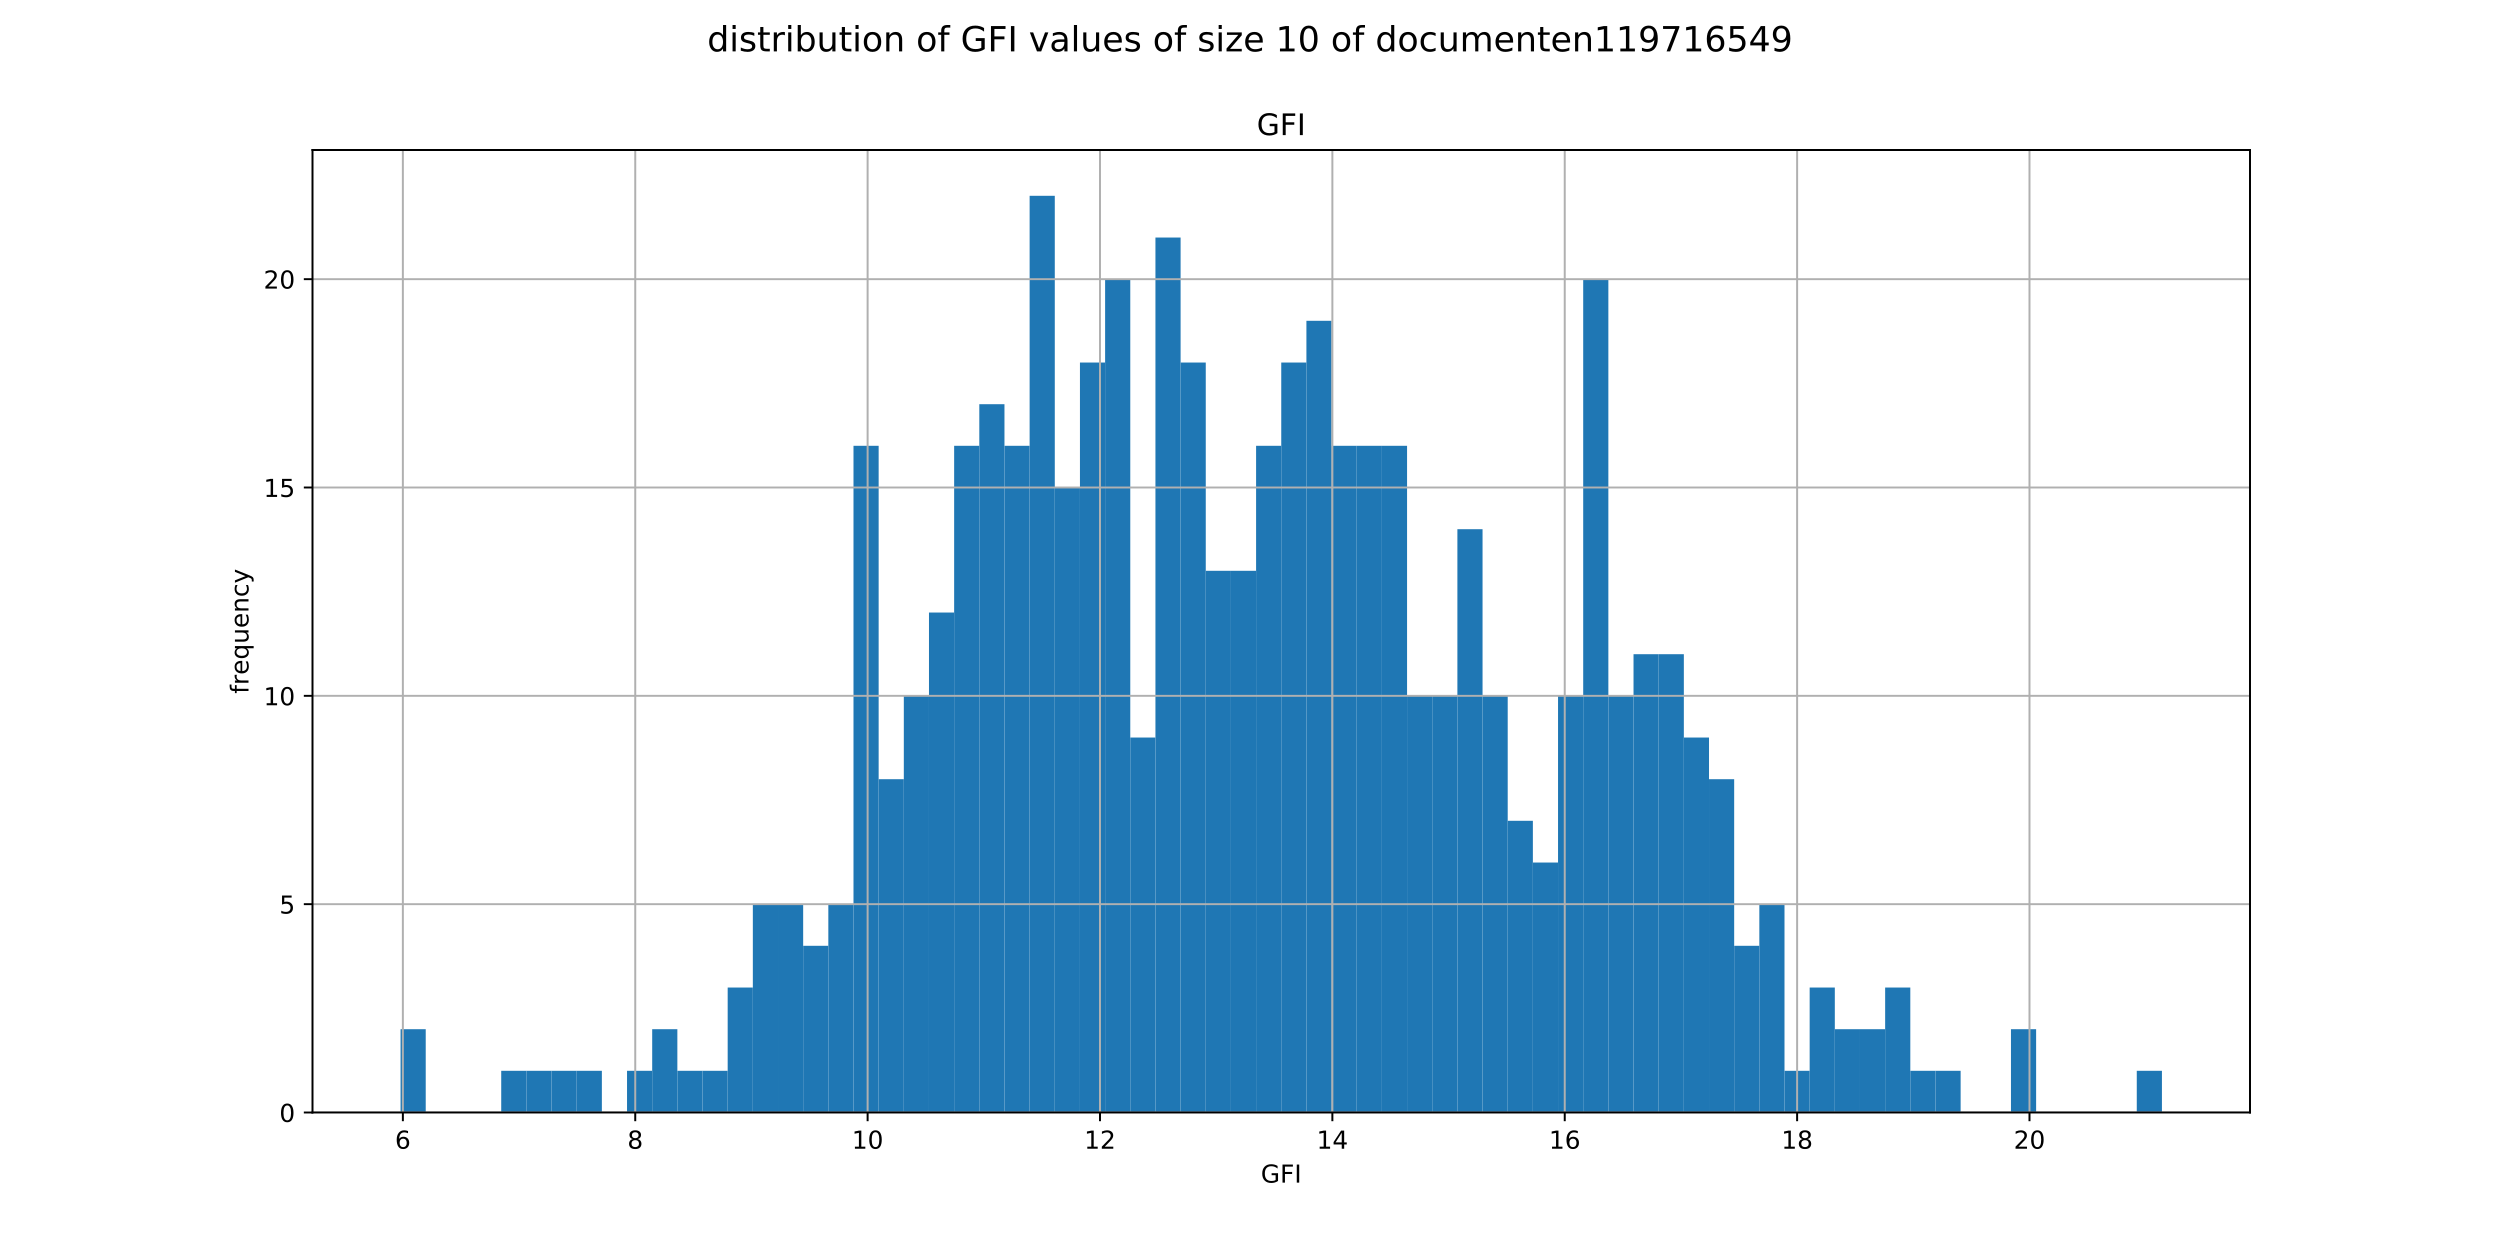 <?xml version="1.0" encoding="utf-8" standalone="no"?>
<!DOCTYPE svg PUBLIC "-//W3C//DTD SVG 1.1//EN"
  "http://www.w3.org/Graphics/SVG/1.1/DTD/svg11.dtd">
<!-- Created with matplotlib (http://matplotlib.org/) -->
<svg height="504pt" version="1.1" viewBox="0 0 1008 504" width="1008pt" xmlns="http://www.w3.org/2000/svg" xmlns:xlink="http://www.w3.org/1999/xlink">
 <defs>
  <style type="text/css">
*{stroke-linecap:butt;stroke-linejoin:round;}
  </style>
 </defs>
 <g id="figure_1">
  <g id="patch_1">
   <path d="M 0 504 
L 1008 504 
L 1008 0 
L 0 0 
z
" style="fill:#ffffff;"/>
  </g>
  <g id="axes_1">
   <g id="patch_2">
    <path d="M 126 448.56 
L 907.2 448.56 
L 907.2 60.48 
L 126 60.48 
z
" style="fill:#ffffff;"/>
   </g>
   <g id="patch_3">
    <path clip-path="url(#p3e5def8d0f)" d="M 161.509 448.56 
L 171.655 448.56 
L 171.655 414.96 
L 161.509 414.96 
z
" style="fill:#1f77b4;"/>
   </g>
   <g id="patch_4">
    <path clip-path="url(#p3e5def8d0f)" d="M 171.655 448.56 
L 181.8 448.56 
L 181.8 448.56 
L 171.655 448.56 
z
" style="fill:#1f77b4;"/>
   </g>
   <g id="patch_5">
    <path clip-path="url(#p3e5def8d0f)" d="M 181.8 448.56 
L 191.945 448.56 
L 191.945 448.56 
L 181.8 448.56 
z
" style="fill:#1f77b4;"/>
   </g>
   <g id="patch_6">
    <path clip-path="url(#p3e5def8d0f)" d="M 191.945 448.56 
L 202.091 448.56 
L 202.091 448.56 
L 191.945 448.56 
z
" style="fill:#1f77b4;"/>
   </g>
   <g id="patch_7">
    <path clip-path="url(#p3e5def8d0f)" d="M 202.091 448.56 
L 212.236 448.56 
L 212.236 431.76 
L 202.091 431.76 
z
" style="fill:#1f77b4;"/>
   </g>
   <g id="patch_8">
    <path clip-path="url(#p3e5def8d0f)" d="M 212.236 448.56 
L 222.382 448.56 
L 222.382 431.76 
L 212.236 431.76 
z
" style="fill:#1f77b4;"/>
   </g>
   <g id="patch_9">
    <path clip-path="url(#p3e5def8d0f)" d="M 222.382 448.56 
L 232.527 448.56 
L 232.527 431.76 
L 222.382 431.76 
z
" style="fill:#1f77b4;"/>
   </g>
   <g id="patch_10">
    <path clip-path="url(#p3e5def8d0f)" d="M 232.527 448.56 
L 242.673 448.56 
L 242.673 431.76 
L 232.527 431.76 
z
" style="fill:#1f77b4;"/>
   </g>
   <g id="patch_11">
    <path clip-path="url(#p3e5def8d0f)" d="M 242.673 448.56 
L 252.818 448.56 
L 252.818 448.56 
L 242.673 448.56 
z
" style="fill:#1f77b4;"/>
   </g>
   <g id="patch_12">
    <path clip-path="url(#p3e5def8d0f)" d="M 252.818 448.56 
L 262.964 448.56 
L 262.964 431.76 
L 252.818 431.76 
z
" style="fill:#1f77b4;"/>
   </g>
   <g id="patch_13">
    <path clip-path="url(#p3e5def8d0f)" d="M 262.964 448.56 
L 273.109 448.56 
L 273.109 414.96 
L 262.964 414.96 
z
" style="fill:#1f77b4;"/>
   </g>
   <g id="patch_14">
    <path clip-path="url(#p3e5def8d0f)" d="M 273.109 448.56 
L 283.255 448.56 
L 283.255 431.76 
L 273.109 431.76 
z
" style="fill:#1f77b4;"/>
   </g>
   <g id="patch_15">
    <path clip-path="url(#p3e5def8d0f)" d="M 283.255 448.56 
L 293.4 448.56 
L 293.4 431.76 
L 283.255 431.76 
z
" style="fill:#1f77b4;"/>
   </g>
   <g id="patch_16">
    <path clip-path="url(#p3e5def8d0f)" d="M 293.4 448.56 
L 303.545 448.56 
L 303.545 398.16 
L 293.4 398.16 
z
" style="fill:#1f77b4;"/>
   </g>
   <g id="patch_17">
    <path clip-path="url(#p3e5def8d0f)" d="M 303.545 448.56 
L 313.691 448.56 
L 313.691 364.56 
L 303.545 364.56 
z
" style="fill:#1f77b4;"/>
   </g>
   <g id="patch_18">
    <path clip-path="url(#p3e5def8d0f)" d="M 313.691 448.56 
L 323.836 448.56 
L 323.836 364.56 
L 313.691 364.56 
z
" style="fill:#1f77b4;"/>
   </g>
   <g id="patch_19">
    <path clip-path="url(#p3e5def8d0f)" d="M 323.836 448.56 
L 333.982 448.56 
L 333.982 381.36 
L 323.836 381.36 
z
" style="fill:#1f77b4;"/>
   </g>
   <g id="patch_20">
    <path clip-path="url(#p3e5def8d0f)" d="M 333.982 448.56 
L 344.127 448.56 
L 344.127 364.56 
L 333.982 364.56 
z
" style="fill:#1f77b4;"/>
   </g>
   <g id="patch_21">
    <path clip-path="url(#p3e5def8d0f)" d="M 344.127 448.56 
L 354.273 448.56 
L 354.273 179.76 
L 344.127 179.76 
z
" style="fill:#1f77b4;"/>
   </g>
   <g id="patch_22">
    <path clip-path="url(#p3e5def8d0f)" d="M 354.273 448.56 
L 364.418 448.56 
L 364.418 314.16 
L 354.273 314.16 
z
" style="fill:#1f77b4;"/>
   </g>
   <g id="patch_23">
    <path clip-path="url(#p3e5def8d0f)" d="M 364.418 448.56 
L 374.564 448.56 
L 374.564 280.56 
L 364.418 280.56 
z
" style="fill:#1f77b4;"/>
   </g>
   <g id="patch_24">
    <path clip-path="url(#p3e5def8d0f)" d="M 374.564 448.56 
L 384.709 448.56 
L 384.709 246.96 
L 374.564 246.96 
z
" style="fill:#1f77b4;"/>
   </g>
   <g id="patch_25">
    <path clip-path="url(#p3e5def8d0f)" d="M 384.709 448.56 
L 394.855 448.56 
L 394.855 179.76 
L 384.709 179.76 
z
" style="fill:#1f77b4;"/>
   </g>
   <g id="patch_26">
    <path clip-path="url(#p3e5def8d0f)" d="M 394.855 448.56 
L 405 448.56 
L 405 162.96 
L 394.855 162.96 
z
" style="fill:#1f77b4;"/>
   </g>
   <g id="patch_27">
    <path clip-path="url(#p3e5def8d0f)" d="M 405 448.56 
L 415.145 448.56 
L 415.145 179.76 
L 405 179.76 
z
" style="fill:#1f77b4;"/>
   </g>
   <g id="patch_28">
    <path clip-path="url(#p3e5def8d0f)" d="M 415.145 448.56 
L 425.291 448.56 
L 425.291 78.96 
L 415.145 78.96 
z
" style="fill:#1f77b4;"/>
   </g>
   <g id="patch_29">
    <path clip-path="url(#p3e5def8d0f)" d="M 425.291 448.56 
L 435.436 448.56 
L 435.436 196.56 
L 425.291 196.56 
z
" style="fill:#1f77b4;"/>
   </g>
   <g id="patch_30">
    <path clip-path="url(#p3e5def8d0f)" d="M 435.436 448.56 
L 445.582 448.56 
L 445.582 146.16 
L 435.436 146.16 
z
" style="fill:#1f77b4;"/>
   </g>
   <g id="patch_31">
    <path clip-path="url(#p3e5def8d0f)" d="M 445.582 448.56 
L 455.727 448.56 
L 455.727 112.56 
L 445.582 112.56 
z
" style="fill:#1f77b4;"/>
   </g>
   <g id="patch_32">
    <path clip-path="url(#p3e5def8d0f)" d="M 455.727 448.56 
L 465.873 448.56 
L 465.873 297.36 
L 455.727 297.36 
z
" style="fill:#1f77b4;"/>
   </g>
   <g id="patch_33">
    <path clip-path="url(#p3e5def8d0f)" d="M 465.873 448.56 
L 476.018 448.56 
L 476.018 95.76 
L 465.873 95.76 
z
" style="fill:#1f77b4;"/>
   </g>
   <g id="patch_34">
    <path clip-path="url(#p3e5def8d0f)" d="M 476.018 448.56 
L 486.164 448.56 
L 486.164 146.16 
L 476.018 146.16 
z
" style="fill:#1f77b4;"/>
   </g>
   <g id="patch_35">
    <path clip-path="url(#p3e5def8d0f)" d="M 486.164 448.56 
L 496.309 448.56 
L 496.309 230.16 
L 486.164 230.16 
z
" style="fill:#1f77b4;"/>
   </g>
   <g id="patch_36">
    <path clip-path="url(#p3e5def8d0f)" d="M 496.309 448.56 
L 506.455 448.56 
L 506.455 230.16 
L 496.309 230.16 
z
" style="fill:#1f77b4;"/>
   </g>
   <g id="patch_37">
    <path clip-path="url(#p3e5def8d0f)" d="M 506.455 448.56 
L 516.6 448.56 
L 516.6 179.76 
L 506.455 179.76 
z
" style="fill:#1f77b4;"/>
   </g>
   <g id="patch_38">
    <path clip-path="url(#p3e5def8d0f)" d="M 516.6 448.56 
L 526.745 448.56 
L 526.745 146.16 
L 516.6 146.16 
z
" style="fill:#1f77b4;"/>
   </g>
   <g id="patch_39">
    <path clip-path="url(#p3e5def8d0f)" d="M 526.745 448.56 
L 536.891 448.56 
L 536.891 129.36 
L 526.745 129.36 
z
" style="fill:#1f77b4;"/>
   </g>
   <g id="patch_40">
    <path clip-path="url(#p3e5def8d0f)" d="M 536.891 448.56 
L 547.036 448.56 
L 547.036 179.76 
L 536.891 179.76 
z
" style="fill:#1f77b4;"/>
   </g>
   <g id="patch_41">
    <path clip-path="url(#p3e5def8d0f)" d="M 547.036 448.56 
L 557.182 448.56 
L 557.182 179.76 
L 547.036 179.76 
z
" style="fill:#1f77b4;"/>
   </g>
   <g id="patch_42">
    <path clip-path="url(#p3e5def8d0f)" d="M 557.182 448.56 
L 567.327 448.56 
L 567.327 179.76 
L 557.182 179.76 
z
" style="fill:#1f77b4;"/>
   </g>
   <g id="patch_43">
    <path clip-path="url(#p3e5def8d0f)" d="M 567.327 448.56 
L 577.473 448.56 
L 577.473 280.56 
L 567.327 280.56 
z
" style="fill:#1f77b4;"/>
   </g>
   <g id="patch_44">
    <path clip-path="url(#p3e5def8d0f)" d="M 577.473 448.56 
L 587.618 448.56 
L 587.618 280.56 
L 577.473 280.56 
z
" style="fill:#1f77b4;"/>
   </g>
   <g id="patch_45">
    <path clip-path="url(#p3e5def8d0f)" d="M 587.618 448.56 
L 597.764 448.56 
L 597.764 213.36 
L 587.618 213.36 
z
" style="fill:#1f77b4;"/>
   </g>
   <g id="patch_46">
    <path clip-path="url(#p3e5def8d0f)" d="M 597.764 448.56 
L 607.909 448.56 
L 607.909 280.56 
L 597.764 280.56 
z
" style="fill:#1f77b4;"/>
   </g>
   <g id="patch_47">
    <path clip-path="url(#p3e5def8d0f)" d="M 607.909 448.56 
L 618.055 448.56 
L 618.055 330.96 
L 607.909 330.96 
z
" style="fill:#1f77b4;"/>
   </g>
   <g id="patch_48">
    <path clip-path="url(#p3e5def8d0f)" d="M 618.055 448.56 
L 628.2 448.56 
L 628.2 347.76 
L 618.055 347.76 
z
" style="fill:#1f77b4;"/>
   </g>
   <g id="patch_49">
    <path clip-path="url(#p3e5def8d0f)" d="M 628.2 448.56 
L 638.345 448.56 
L 638.345 280.56 
L 628.2 280.56 
z
" style="fill:#1f77b4;"/>
   </g>
   <g id="patch_50">
    <path clip-path="url(#p3e5def8d0f)" d="M 638.345 448.56 
L 648.491 448.56 
L 648.491 112.56 
L 638.345 112.56 
z
" style="fill:#1f77b4;"/>
   </g>
   <g id="patch_51">
    <path clip-path="url(#p3e5def8d0f)" d="M 648.491 448.56 
L 658.636 448.56 
L 658.636 280.56 
L 648.491 280.56 
z
" style="fill:#1f77b4;"/>
   </g>
   <g id="patch_52">
    <path clip-path="url(#p3e5def8d0f)" d="M 658.636 448.56 
L 668.782 448.56 
L 668.782 263.76 
L 658.636 263.76 
z
" style="fill:#1f77b4;"/>
   </g>
   <g id="patch_53">
    <path clip-path="url(#p3e5def8d0f)" d="M 668.782 448.56 
L 678.927 448.56 
L 678.927 263.76 
L 668.782 263.76 
z
" style="fill:#1f77b4;"/>
   </g>
   <g id="patch_54">
    <path clip-path="url(#p3e5def8d0f)" d="M 678.927 448.56 
L 689.073 448.56 
L 689.073 297.36 
L 678.927 297.36 
z
" style="fill:#1f77b4;"/>
   </g>
   <g id="patch_55">
    <path clip-path="url(#p3e5def8d0f)" d="M 689.073 448.56 
L 699.218 448.56 
L 699.218 314.16 
L 689.073 314.16 
z
" style="fill:#1f77b4;"/>
   </g>
   <g id="patch_56">
    <path clip-path="url(#p3e5def8d0f)" d="M 699.218 448.56 
L 709.364 448.56 
L 709.364 381.36 
L 699.218 381.36 
z
" style="fill:#1f77b4;"/>
   </g>
   <g id="patch_57">
    <path clip-path="url(#p3e5def8d0f)" d="M 709.364 448.56 
L 719.509 448.56 
L 719.509 364.56 
L 709.364 364.56 
z
" style="fill:#1f77b4;"/>
   </g>
   <g id="patch_58">
    <path clip-path="url(#p3e5def8d0f)" d="M 719.509 448.56 
L 729.655 448.56 
L 729.655 431.76 
L 719.509 431.76 
z
" style="fill:#1f77b4;"/>
   </g>
   <g id="patch_59">
    <path clip-path="url(#p3e5def8d0f)" d="M 729.655 448.56 
L 739.8 448.56 
L 739.8 398.16 
L 729.655 398.16 
z
" style="fill:#1f77b4;"/>
   </g>
   <g id="patch_60">
    <path clip-path="url(#p3e5def8d0f)" d="M 739.8 448.56 
L 749.945 448.56 
L 749.945 414.96 
L 739.8 414.96 
z
" style="fill:#1f77b4;"/>
   </g>
   <g id="patch_61">
    <path clip-path="url(#p3e5def8d0f)" d="M 749.945 448.56 
L 760.091 448.56 
L 760.091 414.96 
L 749.945 414.96 
z
" style="fill:#1f77b4;"/>
   </g>
   <g id="patch_62">
    <path clip-path="url(#p3e5def8d0f)" d="M 760.091 448.56 
L 770.236 448.56 
L 770.236 398.16 
L 760.091 398.16 
z
" style="fill:#1f77b4;"/>
   </g>
   <g id="patch_63">
    <path clip-path="url(#p3e5def8d0f)" d="M 770.236 448.56 
L 780.382 448.56 
L 780.382 431.76 
L 770.236 431.76 
z
" style="fill:#1f77b4;"/>
   </g>
   <g id="patch_64">
    <path clip-path="url(#p3e5def8d0f)" d="M 780.382 448.56 
L 790.527 448.56 
L 790.527 431.76 
L 780.382 431.76 
z
" style="fill:#1f77b4;"/>
   </g>
   <g id="patch_65">
    <path clip-path="url(#p3e5def8d0f)" d="M 790.527 448.56 
L 800.673 448.56 
L 800.673 448.56 
L 790.527 448.56 
z
" style="fill:#1f77b4;"/>
   </g>
   <g id="patch_66">
    <path clip-path="url(#p3e5def8d0f)" d="M 800.673 448.56 
L 810.818 448.56 
L 810.818 448.56 
L 800.673 448.56 
z
" style="fill:#1f77b4;"/>
   </g>
   <g id="patch_67">
    <path clip-path="url(#p3e5def8d0f)" d="M 810.818 448.56 
L 820.964 448.56 
L 820.964 414.96 
L 810.818 414.96 
z
" style="fill:#1f77b4;"/>
   </g>
   <g id="patch_68">
    <path clip-path="url(#p3e5def8d0f)" d="M 820.964 448.56 
L 831.109 448.56 
L 831.109 448.56 
L 820.964 448.56 
z
" style="fill:#1f77b4;"/>
   </g>
   <g id="patch_69">
    <path clip-path="url(#p3e5def8d0f)" d="M 831.109 448.56 
L 841.255 448.56 
L 841.255 448.56 
L 831.109 448.56 
z
" style="fill:#1f77b4;"/>
   </g>
   <g id="patch_70">
    <path clip-path="url(#p3e5def8d0f)" d="M 841.255 448.56 
L 851.4 448.56 
L 851.4 448.56 
L 841.255 448.56 
z
" style="fill:#1f77b4;"/>
   </g>
   <g id="patch_71">
    <path clip-path="url(#p3e5def8d0f)" d="M 851.4 448.56 
L 861.545 448.56 
L 861.545 448.56 
L 851.4 448.56 
z
" style="fill:#1f77b4;"/>
   </g>
   <g id="patch_72">
    <path clip-path="url(#p3e5def8d0f)" d="M 861.545 448.56 
L 871.691 448.56 
L 871.691 431.76 
L 861.545 431.76 
z
" style="fill:#1f77b4;"/>
   </g>
   <g id="matplotlib.axis_1">
    <g id="xtick_1">
     <g id="line2d_1">
      <path clip-path="url(#p3e5def8d0f)" d="M 162.437 448.56 
L 162.437 60.48 
" style="fill:none;stroke:#b0b0b0;stroke-linecap:square;stroke-width:0.8;"/>
     </g>
     <g id="line2d_2">
      <defs>
       <path d="M 0 0 
L 0 3.5 
" id="m984dff1b9d" style="stroke:#000000;stroke-width:0.8;"/>
      </defs>
      <g>
       <use style="stroke:#000000;stroke-width:0.8;" x="162.437" xlink:href="#m984dff1b9d" y="448.56"/>
      </g>
     </g>
     <g id="text_1">
      <!-- 6 -->
      <defs>
       <path d="M 33.016 40.375 
Q 26.375 40.375 22.484 35.828 
Q 18.609 31.297 18.609 23.391 
Q 18.609 15.531 22.484 10.953 
Q 26.375 6.391 33.016 6.391 
Q 39.656 6.391 43.531 10.953 
Q 47.406 15.531 47.406 23.391 
Q 47.406 31.297 43.531 35.828 
Q 39.656 40.375 33.016 40.375 
z
M 52.594 71.297 
L 52.594 62.312 
Q 48.875 64.062 45.094 64.984 
Q 41.312 65.922 37.594 65.922 
Q 27.828 65.922 22.672 59.328 
Q 17.531 52.734 16.797 39.406 
Q 19.672 43.656 24.016 45.922 
Q 28.375 48.188 33.594 48.188 
Q 44.578 48.188 50.953 41.516 
Q 57.328 34.859 57.328 23.391 
Q 57.328 12.156 50.688 5.359 
Q 44.047 -1.422 33.016 -1.422 
Q 20.359 -1.422 13.672 8.266 
Q 6.984 17.969 6.984 36.375 
Q 6.984 53.656 15.188 63.938 
Q 23.391 74.219 37.203 74.219 
Q 40.922 74.219 44.703 73.484 
Q 48.484 72.75 52.594 71.297 
z
" id="DejaVuSans-36"/>
      </defs>
      <g transform="translate(159.255 463.158)scale(0.1 -0.1)">
       <use xlink:href="#DejaVuSans-36"/>
      </g>
     </g>
    </g>
    <g id="xtick_2">
     <g id="line2d_3">
      <path clip-path="url(#p3e5def8d0f)" d="M 256.13 448.56 
L 256.13 60.48 
" style="fill:none;stroke:#b0b0b0;stroke-linecap:square;stroke-width:0.8;"/>
     </g>
     <g id="line2d_4">
      <g>
       <use style="stroke:#000000;stroke-width:0.8;" x="256.13" xlink:href="#m984dff1b9d" y="448.56"/>
      </g>
     </g>
     <g id="text_2">
      <!-- 8 -->
      <defs>
       <path d="M 31.781 34.625 
Q 24.75 34.625 20.719 30.859 
Q 16.703 27.094 16.703 20.516 
Q 16.703 13.922 20.719 10.156 
Q 24.75 6.391 31.781 6.391 
Q 38.812 6.391 42.859 10.172 
Q 46.922 13.969 46.922 20.516 
Q 46.922 27.094 42.891 30.859 
Q 38.875 34.625 31.781 34.625 
z
M 21.922 38.812 
Q 15.578 40.375 12.031 44.719 
Q 8.5 49.078 8.5 55.328 
Q 8.5 64.062 14.719 69.141 
Q 20.953 74.219 31.781 74.219 
Q 42.672 74.219 48.875 69.141 
Q 55.078 64.062 55.078 55.328 
Q 55.078 49.078 51.531 44.719 
Q 48 40.375 41.703 38.812 
Q 48.828 37.156 52.797 32.312 
Q 56.781 27.484 56.781 20.516 
Q 56.781 9.906 50.312 4.234 
Q 43.844 -1.422 31.781 -1.422 
Q 19.734 -1.422 13.25 4.234 
Q 6.781 9.906 6.781 20.516 
Q 6.781 27.484 10.781 32.312 
Q 14.797 37.156 21.922 38.812 
z
M 18.312 54.391 
Q 18.312 48.734 21.844 45.562 
Q 25.391 42.391 31.781 42.391 
Q 38.141 42.391 41.719 45.562 
Q 45.312 48.734 45.312 54.391 
Q 45.312 60.062 41.719 63.234 
Q 38.141 66.406 31.781 66.406 
Q 25.391 66.406 21.844 63.234 
Q 18.312 60.062 18.312 54.391 
z
" id="DejaVuSans-38"/>
      </defs>
      <g transform="translate(252.949 463.158)scale(0.1 -0.1)">
       <use xlink:href="#DejaVuSans-38"/>
      </g>
     </g>
    </g>
    <g id="xtick_3">
     <g id="line2d_5">
      <path clip-path="url(#p3e5def8d0f)" d="M 349.823 448.56 
L 349.823 60.48 
" style="fill:none;stroke:#b0b0b0;stroke-linecap:square;stroke-width:0.8;"/>
     </g>
     <g id="line2d_6">
      <g>
       <use style="stroke:#000000;stroke-width:0.8;" x="349.823" xlink:href="#m984dff1b9d" y="448.56"/>
      </g>
     </g>
     <g id="text_3">
      <!-- 10 -->
      <defs>
       <path d="M 12.406 8.297 
L 28.516 8.297 
L 28.516 63.922 
L 10.984 60.406 
L 10.984 69.391 
L 28.422 72.906 
L 38.281 72.906 
L 38.281 8.297 
L 54.391 8.297 
L 54.391 0 
L 12.406 0 
z
" id="DejaVuSans-31"/>
       <path d="M 31.781 66.406 
Q 24.172 66.406 20.328 58.906 
Q 16.5 51.422 16.5 36.375 
Q 16.5 21.391 20.328 13.891 
Q 24.172 6.391 31.781 6.391 
Q 39.453 6.391 43.281 13.891 
Q 47.125 21.391 47.125 36.375 
Q 47.125 51.422 43.281 58.906 
Q 39.453 66.406 31.781 66.406 
z
M 31.781 74.219 
Q 44.047 74.219 50.516 64.516 
Q 56.984 54.828 56.984 36.375 
Q 56.984 17.969 50.516 8.266 
Q 44.047 -1.422 31.781 -1.422 
Q 19.531 -1.422 13.062 8.266 
Q 6.594 17.969 6.594 36.375 
Q 6.594 54.828 13.062 64.516 
Q 19.531 74.219 31.781 74.219 
z
" id="DejaVuSans-30"/>
      </defs>
      <g transform="translate(343.461 463.158)scale(0.1 -0.1)">
       <use xlink:href="#DejaVuSans-31"/>
       <use x="63.623" xlink:href="#DejaVuSans-30"/>
      </g>
     </g>
    </g>
    <g id="xtick_4">
     <g id="line2d_7">
      <path clip-path="url(#p3e5def8d0f)" d="M 443.517 448.56 
L 443.517 60.48 
" style="fill:none;stroke:#b0b0b0;stroke-linecap:square;stroke-width:0.8;"/>
     </g>
     <g id="line2d_8">
      <g>
       <use style="stroke:#000000;stroke-width:0.8;" x="443.517" xlink:href="#m984dff1b9d" y="448.56"/>
      </g>
     </g>
     <g id="text_4">
      <!-- 12 -->
      <defs>
       <path d="M 19.188 8.297 
L 53.609 8.297 
L 53.609 0 
L 7.328 0 
L 7.328 8.297 
Q 12.938 14.109 22.625 23.891 
Q 32.328 33.688 34.812 36.531 
Q 39.547 41.844 41.422 45.531 
Q 43.312 49.219 43.312 52.781 
Q 43.312 58.594 39.234 62.25 
Q 35.156 65.922 28.609 65.922 
Q 23.969 65.922 18.812 64.312 
Q 13.672 62.703 7.812 59.422 
L 7.812 69.391 
Q 13.766 71.781 18.938 73 
Q 24.125 74.219 28.422 74.219 
Q 39.75 74.219 46.484 68.547 
Q 53.219 62.891 53.219 53.422 
Q 53.219 48.922 51.531 44.891 
Q 49.859 40.875 45.406 35.406 
Q 44.188 33.984 37.641 27.219 
Q 31.109 20.453 19.188 8.297 
z
" id="DejaVuSans-32"/>
      </defs>
      <g transform="translate(437.154 463.158)scale(0.1 -0.1)">
       <use xlink:href="#DejaVuSans-31"/>
       <use x="63.623" xlink:href="#DejaVuSans-32"/>
      </g>
     </g>
    </g>
    <g id="xtick_5">
     <g id="line2d_9">
      <path clip-path="url(#p3e5def8d0f)" d="M 537.21 448.56 
L 537.21 60.48 
" style="fill:none;stroke:#b0b0b0;stroke-linecap:square;stroke-width:0.8;"/>
     </g>
     <g id="line2d_10">
      <g>
       <use style="stroke:#000000;stroke-width:0.8;" x="537.21" xlink:href="#m984dff1b9d" y="448.56"/>
      </g>
     </g>
     <g id="text_5">
      <!-- 14 -->
      <defs>
       <path d="M 37.797 64.312 
L 12.891 25.391 
L 37.797 25.391 
z
M 35.203 72.906 
L 47.609 72.906 
L 47.609 25.391 
L 58.016 25.391 
L 58.016 17.188 
L 47.609 17.188 
L 47.609 0 
L 37.797 0 
L 37.797 17.188 
L 4.891 17.188 
L 4.891 26.703 
z
" id="DejaVuSans-34"/>
      </defs>
      <g transform="translate(530.848 463.158)scale(0.1 -0.1)">
       <use xlink:href="#DejaVuSans-31"/>
       <use x="63.623" xlink:href="#DejaVuSans-34"/>
      </g>
     </g>
    </g>
    <g id="xtick_6">
     <g id="line2d_11">
      <path clip-path="url(#p3e5def8d0f)" d="M 630.904 448.56 
L 630.904 60.48 
" style="fill:none;stroke:#b0b0b0;stroke-linecap:square;stroke-width:0.8;"/>
     </g>
     <g id="line2d_12">
      <g>
       <use style="stroke:#000000;stroke-width:0.8;" x="630.904" xlink:href="#m984dff1b9d" y="448.56"/>
      </g>
     </g>
     <g id="text_6">
      <!-- 16 -->
      <g transform="translate(624.541 463.158)scale(0.1 -0.1)">
       <use xlink:href="#DejaVuSans-31"/>
       <use x="63.623" xlink:href="#DejaVuSans-36"/>
      </g>
     </g>
    </g>
    <g id="xtick_7">
     <g id="line2d_13">
      <path clip-path="url(#p3e5def8d0f)" d="M 724.597 448.56 
L 724.597 60.48 
" style="fill:none;stroke:#b0b0b0;stroke-linecap:square;stroke-width:0.8;"/>
     </g>
     <g id="line2d_14">
      <g>
       <use style="stroke:#000000;stroke-width:0.8;" x="724.597" xlink:href="#m984dff1b9d" y="448.56"/>
      </g>
     </g>
     <g id="text_7">
      <!-- 18 -->
      <g transform="translate(718.234 463.158)scale(0.1 -0.1)">
       <use xlink:href="#DejaVuSans-31"/>
       <use x="63.623" xlink:href="#DejaVuSans-38"/>
      </g>
     </g>
    </g>
    <g id="xtick_8">
     <g id="line2d_15">
      <path clip-path="url(#p3e5def8d0f)" d="M 818.29 448.56 
L 818.29 60.48 
" style="fill:none;stroke:#b0b0b0;stroke-linecap:square;stroke-width:0.8;"/>
     </g>
     <g id="line2d_16">
      <g>
       <use style="stroke:#000000;stroke-width:0.8;" x="818.29" xlink:href="#m984dff1b9d" y="448.56"/>
      </g>
     </g>
     <g id="text_8">
      <!-- 20 -->
      <g transform="translate(811.928 463.158)scale(0.1 -0.1)">
       <use xlink:href="#DejaVuSans-32"/>
       <use x="63.623" xlink:href="#DejaVuSans-30"/>
      </g>
     </g>
    </g>
    <g id="text_9">
     <!-- GFI -->
     <defs>
      <path d="M 59.516 10.406 
L 59.516 29.984 
L 43.406 29.984 
L 43.406 38.094 
L 69.281 38.094 
L 69.281 6.781 
Q 63.578 2.734 56.688 0.656 
Q 49.812 -1.422 42 -1.422 
Q 24.906 -1.422 15.25 8.562 
Q 5.609 18.562 5.609 36.375 
Q 5.609 54.25 15.25 64.234 
Q 24.906 74.219 42 74.219 
Q 49.125 74.219 55.547 72.453 
Q 61.969 70.703 67.391 67.281 
L 67.391 56.781 
Q 61.922 61.422 55.766 63.766 
Q 49.609 66.109 42.828 66.109 
Q 29.438 66.109 22.719 58.641 
Q 16.016 51.172 16.016 36.375 
Q 16.016 21.625 22.719 14.156 
Q 29.438 6.688 42.828 6.688 
Q 48.047 6.688 52.141 7.594 
Q 56.25 8.5 59.516 10.406 
z
" id="DejaVuSans-47"/>
      <path d="M 9.812 72.906 
L 51.703 72.906 
L 51.703 64.594 
L 19.672 64.594 
L 19.672 43.109 
L 48.578 43.109 
L 48.578 34.812 
L 19.672 34.812 
L 19.672 0 
L 9.812 0 
z
" id="DejaVuSans-46"/>
      <path d="M 9.812 72.906 
L 19.672 72.906 
L 19.672 0 
L 9.812 0 
z
" id="DejaVuSans-49"/>
     </defs>
     <g transform="translate(508.375 476.837)scale(0.1 -0.1)">
      <use xlink:href="#DejaVuSans-47"/>
      <use x="77.49" xlink:href="#DejaVuSans-46"/>
      <use x="135.01" xlink:href="#DejaVuSans-49"/>
     </g>
    </g>
   </g>
   <g id="matplotlib.axis_2">
    <g id="ytick_1">
     <g id="line2d_17">
      <path clip-path="url(#p3e5def8d0f)" d="M 126 448.56 
L 907.2 448.56 
" style="fill:none;stroke:#b0b0b0;stroke-linecap:square;stroke-width:0.8;"/>
     </g>
     <g id="line2d_18">
      <defs>
       <path d="M 0 0 
L -3.5 0 
" id="md4257bf76e" style="stroke:#000000;stroke-width:0.8;"/>
      </defs>
      <g>
       <use style="stroke:#000000;stroke-width:0.8;" x="126" xlink:href="#md4257bf76e" y="448.56"/>
      </g>
     </g>
     <g id="text_10">
      <!-- 0 -->
      <g transform="translate(112.638 452.359)scale(0.1 -0.1)">
       <use xlink:href="#DejaVuSans-30"/>
      </g>
     </g>
    </g>
    <g id="ytick_2">
     <g id="line2d_19">
      <path clip-path="url(#p3e5def8d0f)" d="M 126 364.56 
L 907.2 364.56 
" style="fill:none;stroke:#b0b0b0;stroke-linecap:square;stroke-width:0.8;"/>
     </g>
     <g id="line2d_20">
      <g>
       <use style="stroke:#000000;stroke-width:0.8;" x="126" xlink:href="#md4257bf76e" y="364.56"/>
      </g>
     </g>
     <g id="text_11">
      <!-- 5 -->
      <defs>
       <path d="M 10.797 72.906 
L 49.516 72.906 
L 49.516 64.594 
L 19.828 64.594 
L 19.828 46.734 
Q 21.969 47.469 24.109 47.828 
Q 26.266 48.188 28.422 48.188 
Q 40.625 48.188 47.75 41.5 
Q 54.891 34.812 54.891 23.391 
Q 54.891 11.625 47.562 5.094 
Q 40.234 -1.422 26.906 -1.422 
Q 22.312 -1.422 17.547 -0.641 
Q 12.797 0.141 7.719 1.703 
L 7.719 11.625 
Q 12.109 9.234 16.797 8.062 
Q 21.484 6.891 26.703 6.891 
Q 35.156 6.891 40.078 11.328 
Q 45.016 15.766 45.016 23.391 
Q 45.016 31 40.078 35.438 
Q 35.156 39.891 26.703 39.891 
Q 22.75 39.891 18.812 39.016 
Q 14.891 38.141 10.797 36.281 
z
" id="DejaVuSans-35"/>
      </defs>
      <g transform="translate(112.638 368.359)scale(0.1 -0.1)">
       <use xlink:href="#DejaVuSans-35"/>
      </g>
     </g>
    </g>
    <g id="ytick_3">
     <g id="line2d_21">
      <path clip-path="url(#p3e5def8d0f)" d="M 126 280.56 
L 907.2 280.56 
" style="fill:none;stroke:#b0b0b0;stroke-linecap:square;stroke-width:0.8;"/>
     </g>
     <g id="line2d_22">
      <g>
       <use style="stroke:#000000;stroke-width:0.8;" x="126" xlink:href="#md4257bf76e" y="280.56"/>
      </g>
     </g>
     <g id="text_12">
      <!-- 10 -->
      <g transform="translate(106.275 284.359)scale(0.1 -0.1)">
       <use xlink:href="#DejaVuSans-31"/>
       <use x="63.623" xlink:href="#DejaVuSans-30"/>
      </g>
     </g>
    </g>
    <g id="ytick_4">
     <g id="line2d_23">
      <path clip-path="url(#p3e5def8d0f)" d="M 126 196.56 
L 907.2 196.56 
" style="fill:none;stroke:#b0b0b0;stroke-linecap:square;stroke-width:0.8;"/>
     </g>
     <g id="line2d_24">
      <g>
       <use style="stroke:#000000;stroke-width:0.8;" x="126" xlink:href="#md4257bf76e" y="196.56"/>
      </g>
     </g>
     <g id="text_13">
      <!-- 15 -->
      <g transform="translate(106.275 200.359)scale(0.1 -0.1)">
       <use xlink:href="#DejaVuSans-31"/>
       <use x="63.623" xlink:href="#DejaVuSans-35"/>
      </g>
     </g>
    </g>
    <g id="ytick_5">
     <g id="line2d_25">
      <path clip-path="url(#p3e5def8d0f)" d="M 126 112.56 
L 907.2 112.56 
" style="fill:none;stroke:#b0b0b0;stroke-linecap:square;stroke-width:0.8;"/>
     </g>
     <g id="line2d_26">
      <g>
       <use style="stroke:#000000;stroke-width:0.8;" x="126" xlink:href="#md4257bf76e" y="112.56"/>
      </g>
     </g>
     <g id="text_14">
      <!-- 20 -->
      <g transform="translate(106.275 116.359)scale(0.1 -0.1)">
       <use xlink:href="#DejaVuSans-32"/>
       <use x="63.623" xlink:href="#DejaVuSans-30"/>
      </g>
     </g>
    </g>
    <g id="text_15">
     <!-- frequency -->
     <defs>
      <path d="M 37.109 75.984 
L 37.109 68.5 
L 28.516 68.5 
Q 23.688 68.5 21.797 66.547 
Q 19.922 64.594 19.922 59.516 
L 19.922 54.688 
L 34.719 54.688 
L 34.719 47.703 
L 19.922 47.703 
L 19.922 0 
L 10.891 0 
L 10.891 47.703 
L 2.297 47.703 
L 2.297 54.688 
L 10.891 54.688 
L 10.891 58.5 
Q 10.891 67.625 15.141 71.797 
Q 19.391 75.984 28.609 75.984 
z
" id="DejaVuSans-66"/>
      <path d="M 41.109 46.297 
Q 39.594 47.172 37.812 47.578 
Q 36.031 48 33.891 48 
Q 26.266 48 22.188 43.047 
Q 18.109 38.094 18.109 28.812 
L 18.109 0 
L 9.078 0 
L 9.078 54.688 
L 18.109 54.688 
L 18.109 46.188 
Q 20.953 51.172 25.484 53.578 
Q 30.031 56 36.531 56 
Q 37.453 56 38.578 55.875 
Q 39.703 55.766 41.062 55.516 
z
" id="DejaVuSans-72"/>
      <path d="M 56.203 29.594 
L 56.203 25.203 
L 14.891 25.203 
Q 15.484 15.922 20.484 11.062 
Q 25.484 6.203 34.422 6.203 
Q 39.594 6.203 44.453 7.469 
Q 49.312 8.734 54.109 11.281 
L 54.109 2.781 
Q 49.266 0.734 44.188 -0.344 
Q 39.109 -1.422 33.891 -1.422 
Q 20.797 -1.422 13.156 6.188 
Q 5.516 13.812 5.516 26.812 
Q 5.516 40.234 12.766 48.109 
Q 20.016 56 32.328 56 
Q 43.359 56 49.781 48.891 
Q 56.203 41.797 56.203 29.594 
z
M 47.219 32.234 
Q 47.125 39.594 43.094 43.984 
Q 39.062 48.391 32.422 48.391 
Q 24.906 48.391 20.391 44.141 
Q 15.875 39.891 15.188 32.172 
z
" id="DejaVuSans-65"/>
      <path d="M 14.797 27.297 
Q 14.797 17.391 18.875 11.75 
Q 22.953 6.109 30.078 6.109 
Q 37.203 6.109 41.297 11.75 
Q 45.406 17.391 45.406 27.297 
Q 45.406 37.203 41.297 42.844 
Q 37.203 48.484 30.078 48.484 
Q 22.953 48.484 18.875 42.844 
Q 14.797 37.203 14.797 27.297 
z
M 45.406 8.203 
Q 42.578 3.328 38.25 0.953 
Q 33.938 -1.422 27.875 -1.422 
Q 17.969 -1.422 11.734 6.484 
Q 5.516 14.406 5.516 27.297 
Q 5.516 40.188 11.734 48.094 
Q 17.969 56 27.875 56 
Q 33.938 56 38.25 53.625 
Q 42.578 51.266 45.406 46.391 
L 45.406 54.688 
L 54.391 54.688 
L 54.391 -20.797 
L 45.406 -20.797 
z
" id="DejaVuSans-71"/>
      <path d="M 8.5 21.578 
L 8.5 54.688 
L 17.484 54.688 
L 17.484 21.922 
Q 17.484 14.156 20.5 10.266 
Q 23.531 6.391 29.594 6.391 
Q 36.859 6.391 41.078 11.031 
Q 45.312 15.672 45.312 23.688 
L 45.312 54.688 
L 54.297 54.688 
L 54.297 0 
L 45.312 0 
L 45.312 8.406 
Q 42.047 3.422 37.719 1 
Q 33.406 -1.422 27.688 -1.422 
Q 18.266 -1.422 13.375 4.438 
Q 8.5 10.297 8.5 21.578 
z
M 31.109 56 
z
" id="DejaVuSans-75"/>
      <path d="M 54.891 33.016 
L 54.891 0 
L 45.906 0 
L 45.906 32.719 
Q 45.906 40.484 42.875 44.328 
Q 39.844 48.188 33.797 48.188 
Q 26.516 48.188 22.312 43.547 
Q 18.109 38.922 18.109 30.906 
L 18.109 0 
L 9.078 0 
L 9.078 54.688 
L 18.109 54.688 
L 18.109 46.188 
Q 21.344 51.125 25.703 53.562 
Q 30.078 56 35.797 56 
Q 45.219 56 50.047 50.172 
Q 54.891 44.344 54.891 33.016 
z
" id="DejaVuSans-6e"/>
      <path d="M 48.781 52.594 
L 48.781 44.188 
Q 44.969 46.297 41.141 47.344 
Q 37.312 48.391 33.406 48.391 
Q 24.656 48.391 19.812 42.844 
Q 14.984 37.312 14.984 27.297 
Q 14.984 17.281 19.812 11.734 
Q 24.656 6.203 33.406 6.203 
Q 37.312 6.203 41.141 7.25 
Q 44.969 8.297 48.781 10.406 
L 48.781 2.094 
Q 45.016 0.344 40.984 -0.531 
Q 36.969 -1.422 32.422 -1.422 
Q 20.062 -1.422 12.781 6.344 
Q 5.516 14.109 5.516 27.297 
Q 5.516 40.672 12.859 48.328 
Q 20.219 56 33.016 56 
Q 37.156 56 41.109 55.141 
Q 45.062 54.297 48.781 52.594 
z
" id="DejaVuSans-63"/>
      <path d="M 32.172 -5.078 
Q 28.375 -14.844 24.75 -17.812 
Q 21.141 -20.797 15.094 -20.797 
L 7.906 -20.797 
L 7.906 -13.281 
L 13.188 -13.281 
Q 16.891 -13.281 18.938 -11.516 
Q 21 -9.766 23.484 -3.219 
L 25.094 0.875 
L 2.984 54.688 
L 12.5 54.688 
L 29.594 11.922 
L 46.688 54.688 
L 56.203 54.688 
z
" id="DejaVuSans-79"/>
     </defs>
     <g transform="translate(100.195 279.707)rotate(-90)scale(0.1 -0.1)">
      <use xlink:href="#DejaVuSans-66"/>
      <use x="35.205" xlink:href="#DejaVuSans-72"/>
      <use x="76.287" xlink:href="#DejaVuSans-65"/>
      <use x="137.811" xlink:href="#DejaVuSans-71"/>
      <use x="201.287" xlink:href="#DejaVuSans-75"/>
      <use x="264.666" xlink:href="#DejaVuSans-65"/>
      <use x="326.189" xlink:href="#DejaVuSans-6e"/>
      <use x="389.568" xlink:href="#DejaVuSans-63"/>
      <use x="444.549" xlink:href="#DejaVuSans-79"/>
     </g>
    </g>
   </g>
   <g id="patch_73">
    <path d="M 126 448.56 
L 126 60.48 
" style="fill:none;stroke:#000000;stroke-linecap:square;stroke-linejoin:miter;stroke-width:0.8;"/>
   </g>
   <g id="patch_74">
    <path d="M 907.2 448.56 
L 907.2 60.48 
" style="fill:none;stroke:#000000;stroke-linecap:square;stroke-linejoin:miter;stroke-width:0.8;"/>
   </g>
   <g id="patch_75">
    <path d="M 126 448.56 
L 907.2 448.56 
" style="fill:none;stroke:#000000;stroke-linecap:square;stroke-linejoin:miter;stroke-width:0.8;"/>
   </g>
   <g id="patch_76">
    <path d="M 126 60.48 
L 907.2 60.48 
" style="fill:none;stroke:#000000;stroke-linecap:square;stroke-linejoin:miter;stroke-width:0.8;"/>
   </g>
   <g id="text_16">
    <!-- GFI -->
    <g transform="translate(506.73 54.48)scale(0.12 -0.12)">
     <use xlink:href="#DejaVuSans-47"/>
     <use x="77.49" xlink:href="#DejaVuSans-46"/>
     <use x="135.01" xlink:href="#DejaVuSans-49"/>
    </g>
   </g>
  </g>
  <g id="text_17">
   <!-- distribution of GFI values of size 10 of documenten119716549 -->
   <defs>
    <path d="M 45.406 46.391 
L 45.406 75.984 
L 54.391 75.984 
L 54.391 0 
L 45.406 0 
L 45.406 8.203 
Q 42.578 3.328 38.25 0.953 
Q 33.938 -1.422 27.875 -1.422 
Q 17.969 -1.422 11.734 6.484 
Q 5.516 14.406 5.516 27.297 
Q 5.516 40.188 11.734 48.094 
Q 17.969 56 27.875 56 
Q 33.938 56 38.25 53.625 
Q 42.578 51.266 45.406 46.391 
z
M 14.797 27.297 
Q 14.797 17.391 18.875 11.75 
Q 22.953 6.109 30.078 6.109 
Q 37.203 6.109 41.297 11.75 
Q 45.406 17.391 45.406 27.297 
Q 45.406 37.203 41.297 42.844 
Q 37.203 48.484 30.078 48.484 
Q 22.953 48.484 18.875 42.844 
Q 14.797 37.203 14.797 27.297 
z
" id="DejaVuSans-64"/>
    <path d="M 9.422 54.688 
L 18.406 54.688 
L 18.406 0 
L 9.422 0 
z
M 9.422 75.984 
L 18.406 75.984 
L 18.406 64.594 
L 9.422 64.594 
z
" id="DejaVuSans-69"/>
    <path d="M 44.281 53.078 
L 44.281 44.578 
Q 40.484 46.531 36.375 47.5 
Q 32.281 48.484 27.875 48.484 
Q 21.188 48.484 17.844 46.438 
Q 14.5 44.391 14.5 40.281 
Q 14.5 37.156 16.891 35.375 
Q 19.281 33.594 26.516 31.984 
L 29.594 31.297 
Q 39.156 29.25 43.188 25.516 
Q 47.219 21.781 47.219 15.094 
Q 47.219 7.469 41.188 3.016 
Q 35.156 -1.422 24.609 -1.422 
Q 20.219 -1.422 15.453 -0.562 
Q 10.688 0.297 5.422 2 
L 5.422 11.281 
Q 10.406 8.688 15.234 7.391 
Q 20.062 6.109 24.812 6.109 
Q 31.156 6.109 34.562 8.281 
Q 37.984 10.453 37.984 14.406 
Q 37.984 18.062 35.516 20.016 
Q 33.062 21.969 24.703 23.781 
L 21.578 24.516 
Q 13.234 26.266 9.516 29.906 
Q 5.812 33.547 5.812 39.891 
Q 5.812 47.609 11.281 51.797 
Q 16.75 56 26.812 56 
Q 31.781 56 36.172 55.266 
Q 40.578 54.547 44.281 53.078 
z
" id="DejaVuSans-73"/>
    <path d="M 18.312 70.219 
L 18.312 54.688 
L 36.812 54.688 
L 36.812 47.703 
L 18.312 47.703 
L 18.312 18.016 
Q 18.312 11.328 20.141 9.422 
Q 21.969 7.516 27.594 7.516 
L 36.812 7.516 
L 36.812 0 
L 27.594 0 
Q 17.188 0 13.234 3.875 
Q 9.281 7.766 9.281 18.016 
L 9.281 47.703 
L 2.688 47.703 
L 2.688 54.688 
L 9.281 54.688 
L 9.281 70.219 
z
" id="DejaVuSans-74"/>
    <path d="M 48.688 27.297 
Q 48.688 37.203 44.609 42.844 
Q 40.531 48.484 33.406 48.484 
Q 26.266 48.484 22.188 42.844 
Q 18.109 37.203 18.109 27.297 
Q 18.109 17.391 22.188 11.75 
Q 26.266 6.109 33.406 6.109 
Q 40.531 6.109 44.609 11.75 
Q 48.688 17.391 48.688 27.297 
z
M 18.109 46.391 
Q 20.953 51.266 25.266 53.625 
Q 29.594 56 35.594 56 
Q 45.562 56 51.781 48.094 
Q 58.016 40.188 58.016 27.297 
Q 58.016 14.406 51.781 6.484 
Q 45.562 -1.422 35.594 -1.422 
Q 29.594 -1.422 25.266 0.953 
Q 20.953 3.328 18.109 8.203 
L 18.109 0 
L 9.078 0 
L 9.078 75.984 
L 18.109 75.984 
z
" id="DejaVuSans-62"/>
    <path d="M 30.609 48.391 
Q 23.391 48.391 19.188 42.75 
Q 14.984 37.109 14.984 27.297 
Q 14.984 17.484 19.156 11.844 
Q 23.344 6.203 30.609 6.203 
Q 37.797 6.203 41.984 11.859 
Q 46.188 17.531 46.188 27.297 
Q 46.188 37.016 41.984 42.703 
Q 37.797 48.391 30.609 48.391 
z
M 30.609 56 
Q 42.328 56 49.016 48.375 
Q 55.719 40.766 55.719 27.297 
Q 55.719 13.875 49.016 6.219 
Q 42.328 -1.422 30.609 -1.422 
Q 18.844 -1.422 12.172 6.219 
Q 5.516 13.875 5.516 27.297 
Q 5.516 40.766 12.172 48.375 
Q 18.844 56 30.609 56 
z
" id="DejaVuSans-6f"/>
    <path id="DejaVuSans-20"/>
    <path d="M 2.984 54.688 
L 12.5 54.688 
L 29.594 8.797 
L 46.688 54.688 
L 56.203 54.688 
L 35.688 0 
L 23.484 0 
z
" id="DejaVuSans-76"/>
    <path d="M 34.281 27.484 
Q 23.391 27.484 19.188 25 
Q 14.984 22.516 14.984 16.5 
Q 14.984 11.719 18.141 8.906 
Q 21.297 6.109 26.703 6.109 
Q 34.188 6.109 38.703 11.406 
Q 43.219 16.703 43.219 25.484 
L 43.219 27.484 
z
M 52.203 31.203 
L 52.203 0 
L 43.219 0 
L 43.219 8.297 
Q 40.141 3.328 35.547 0.953 
Q 30.953 -1.422 24.312 -1.422 
Q 15.922 -1.422 10.953 3.297 
Q 6 8.016 6 15.922 
Q 6 25.141 12.172 29.828 
Q 18.359 34.516 30.609 34.516 
L 43.219 34.516 
L 43.219 35.406 
Q 43.219 41.609 39.141 45 
Q 35.062 48.391 27.688 48.391 
Q 23 48.391 18.547 47.266 
Q 14.109 46.141 10.016 43.891 
L 10.016 52.203 
Q 14.938 54.109 19.578 55.047 
Q 24.219 56 28.609 56 
Q 40.484 56 46.344 49.844 
Q 52.203 43.703 52.203 31.203 
z
" id="DejaVuSans-61"/>
    <path d="M 9.422 75.984 
L 18.406 75.984 
L 18.406 0 
L 9.422 0 
z
" id="DejaVuSans-6c"/>
    <path d="M 5.516 54.688 
L 48.188 54.688 
L 48.188 46.484 
L 14.406 7.172 
L 48.188 7.172 
L 48.188 0 
L 4.297 0 
L 4.297 8.203 
L 38.094 47.516 
L 5.516 47.516 
z
" id="DejaVuSans-7a"/>
    <path d="M 52 44.188 
Q 55.375 50.25 60.062 53.125 
Q 64.75 56 71.094 56 
Q 79.641 56 84.281 50.016 
Q 88.922 44.047 88.922 33.016 
L 88.922 0 
L 79.891 0 
L 79.891 32.719 
Q 79.891 40.578 77.094 44.375 
Q 74.312 48.188 68.609 48.188 
Q 61.625 48.188 57.562 43.547 
Q 53.516 38.922 53.516 30.906 
L 53.516 0 
L 44.484 0 
L 44.484 32.719 
Q 44.484 40.625 41.703 44.406 
Q 38.922 48.188 33.109 48.188 
Q 26.219 48.188 22.156 43.531 
Q 18.109 38.875 18.109 30.906 
L 18.109 0 
L 9.078 0 
L 9.078 54.688 
L 18.109 54.688 
L 18.109 46.188 
Q 21.188 51.219 25.484 53.609 
Q 29.781 56 35.688 56 
Q 41.656 56 45.828 52.969 
Q 50 49.953 52 44.188 
z
" id="DejaVuSans-6d"/>
    <path d="M 10.984 1.516 
L 10.984 10.5 
Q 14.703 8.734 18.5 7.812 
Q 22.312 6.891 25.984 6.891 
Q 35.75 6.891 40.891 13.453 
Q 46.047 20.016 46.781 33.406 
Q 43.953 29.203 39.594 26.953 
Q 35.25 24.703 29.984 24.703 
Q 19.047 24.703 12.672 31.312 
Q 6.297 37.938 6.297 49.422 
Q 6.297 60.641 12.938 67.422 
Q 19.578 74.219 30.609 74.219 
Q 43.266 74.219 49.922 64.516 
Q 56.594 54.828 56.594 36.375 
Q 56.594 19.141 48.406 8.859 
Q 40.234 -1.422 26.422 -1.422 
Q 22.703 -1.422 18.891 -0.688 
Q 15.094 0.047 10.984 1.516 
z
M 30.609 32.422 
Q 37.25 32.422 41.125 36.953 
Q 45.016 41.5 45.016 49.422 
Q 45.016 57.281 41.125 61.844 
Q 37.25 66.406 30.609 66.406 
Q 23.969 66.406 20.094 61.844 
Q 16.219 57.281 16.219 49.422 
Q 16.219 41.5 20.094 36.953 
Q 23.969 32.422 30.609 32.422 
z
" id="DejaVuSans-39"/>
    <path d="M 8.203 72.906 
L 55.078 72.906 
L 55.078 68.703 
L 28.609 0 
L 18.312 0 
L 43.219 64.594 
L 8.203 64.594 
z
" id="DejaVuSans-37"/>
   </defs>
   <g transform="translate(285.163 20.718)scale(0.14 -0.14)">
    <use xlink:href="#DejaVuSans-64"/>
    <use x="63.477" xlink:href="#DejaVuSans-69"/>
    <use x="91.26" xlink:href="#DejaVuSans-73"/>
    <use x="143.359" xlink:href="#DejaVuSans-74"/>
    <use x="182.568" xlink:href="#DejaVuSans-72"/>
    <use x="223.682" xlink:href="#DejaVuSans-69"/>
    <use x="251.465" xlink:href="#DejaVuSans-62"/>
    <use x="314.941" xlink:href="#DejaVuSans-75"/>
    <use x="378.32" xlink:href="#DejaVuSans-74"/>
    <use x="417.529" xlink:href="#DejaVuSans-69"/>
    <use x="445.312" xlink:href="#DejaVuSans-6f"/>
    <use x="506.494" xlink:href="#DejaVuSans-6e"/>
    <use x="569.873" xlink:href="#DejaVuSans-20"/>
    <use x="601.66" xlink:href="#DejaVuSans-6f"/>
    <use x="662.842" xlink:href="#DejaVuSans-66"/>
    <use x="698.047" xlink:href="#DejaVuSans-20"/>
    <use x="729.834" xlink:href="#DejaVuSans-47"/>
    <use x="807.324" xlink:href="#DejaVuSans-46"/>
    <use x="864.844" xlink:href="#DejaVuSans-49"/>
    <use x="894.336" xlink:href="#DejaVuSans-20"/>
    <use x="926.123" xlink:href="#DejaVuSans-76"/>
    <use x="985.303" xlink:href="#DejaVuSans-61"/>
    <use x="1046.582" xlink:href="#DejaVuSans-6c"/>
    <use x="1074.365" xlink:href="#DejaVuSans-75"/>
    <use x="1137.744" xlink:href="#DejaVuSans-65"/>
    <use x="1199.268" xlink:href="#DejaVuSans-73"/>
    <use x="1251.367" xlink:href="#DejaVuSans-20"/>
    <use x="1283.154" xlink:href="#DejaVuSans-6f"/>
    <use x="1344.336" xlink:href="#DejaVuSans-66"/>
    <use x="1379.541" xlink:href="#DejaVuSans-20"/>
    <use x="1411.328" xlink:href="#DejaVuSans-73"/>
    <use x="1463.428" xlink:href="#DejaVuSans-69"/>
    <use x="1491.211" xlink:href="#DejaVuSans-7a"/>
    <use x="1543.701" xlink:href="#DejaVuSans-65"/>
    <use x="1605.225" xlink:href="#DejaVuSans-20"/>
    <use x="1637.012" xlink:href="#DejaVuSans-31"/>
    <use x="1700.635" xlink:href="#DejaVuSans-30"/>
    <use x="1764.258" xlink:href="#DejaVuSans-20"/>
    <use x="1796.045" xlink:href="#DejaVuSans-6f"/>
    <use x="1857.227" xlink:href="#DejaVuSans-66"/>
    <use x="1892.432" xlink:href="#DejaVuSans-20"/>
    <use x="1924.219" xlink:href="#DejaVuSans-64"/>
    <use x="1987.695" xlink:href="#DejaVuSans-6f"/>
    <use x="2048.877" xlink:href="#DejaVuSans-63"/>
    <use x="2103.857" xlink:href="#DejaVuSans-75"/>
    <use x="2167.236" xlink:href="#DejaVuSans-6d"/>
    <use x="2264.648" xlink:href="#DejaVuSans-65"/>
    <use x="2326.172" xlink:href="#DejaVuSans-6e"/>
    <use x="2389.551" xlink:href="#DejaVuSans-74"/>
    <use x="2428.76" xlink:href="#DejaVuSans-65"/>
    <use x="2490.283" xlink:href="#DejaVuSans-6e"/>
    <use x="2553.662" xlink:href="#DejaVuSans-31"/>
    <use x="2617.285" xlink:href="#DejaVuSans-31"/>
    <use x="2680.908" xlink:href="#DejaVuSans-39"/>
    <use x="2744.531" xlink:href="#DejaVuSans-37"/>
    <use x="2808.154" xlink:href="#DejaVuSans-31"/>
    <use x="2871.777" xlink:href="#DejaVuSans-36"/>
    <use x="2935.4" xlink:href="#DejaVuSans-35"/>
    <use x="2999.023" xlink:href="#DejaVuSans-34"/>
    <use x="3062.646" xlink:href="#DejaVuSans-39"/>
   </g>
  </g>
 </g>
 <defs>
  <clipPath id="p3e5def8d0f">
   <rect height="388.08" width="781.2" x="126" y="60.48"/>
  </clipPath>
 </defs>
</svg>
